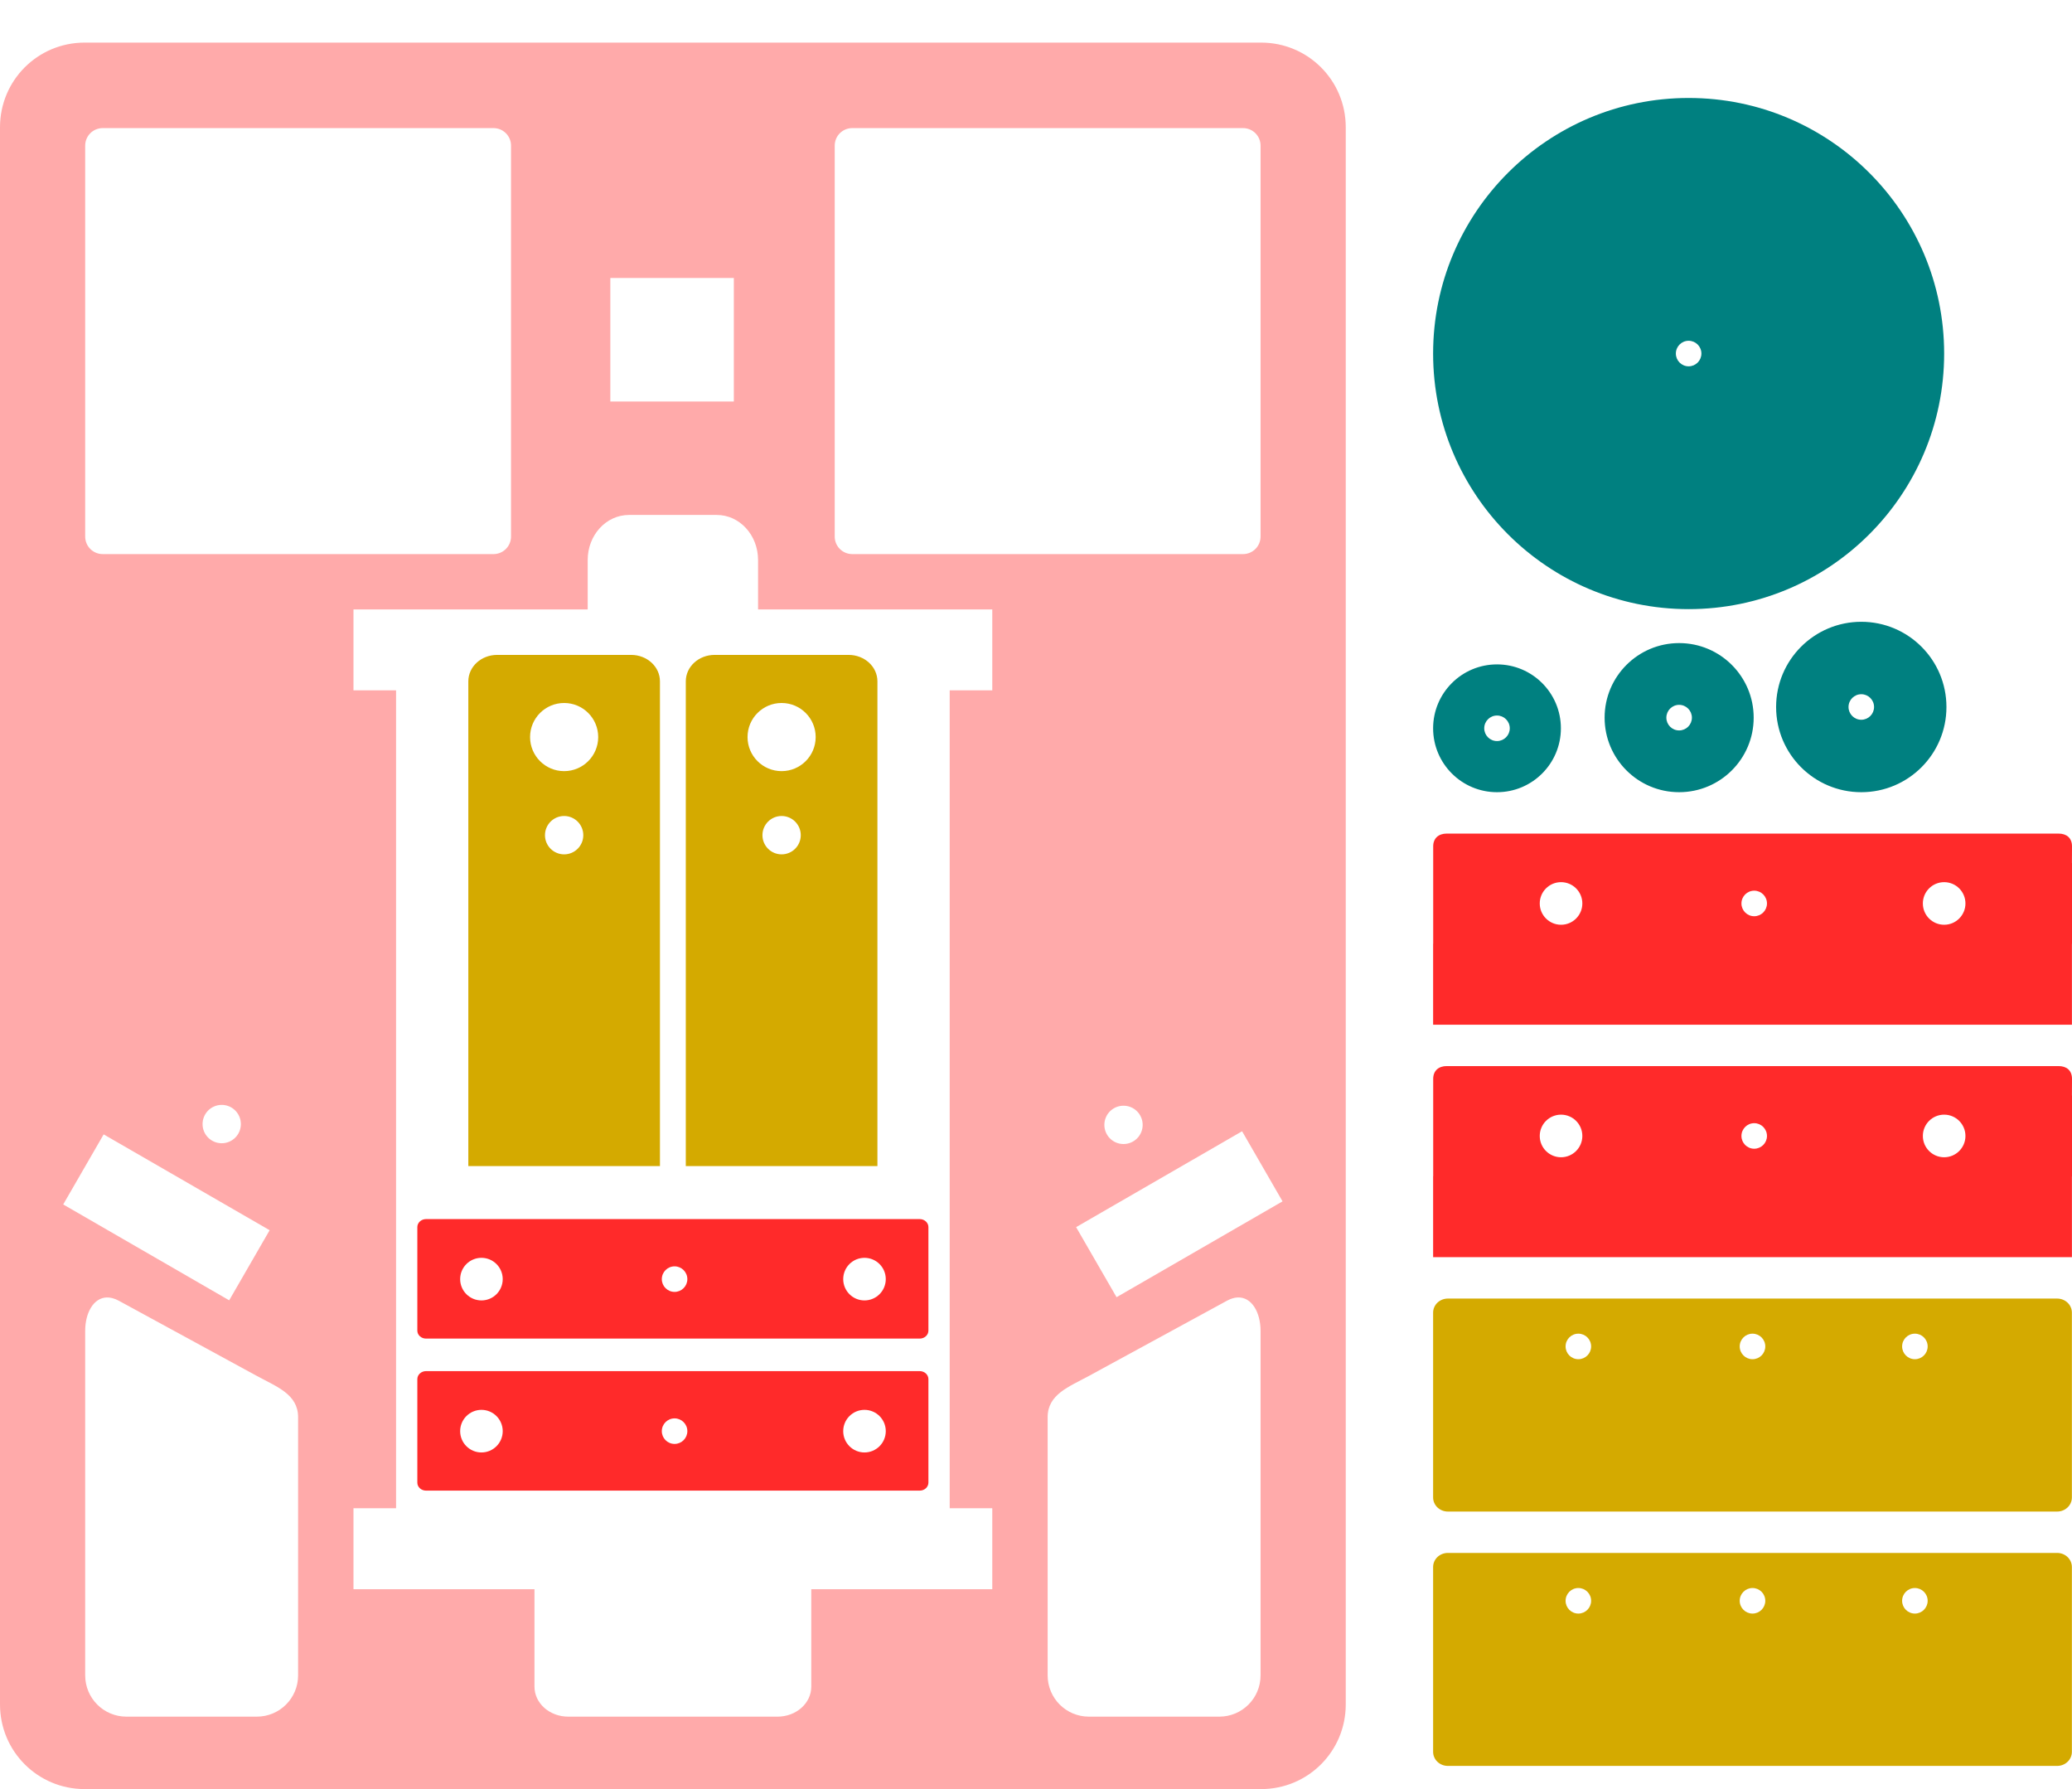 <?xml version="1.0" encoding="UTF-8" standalone="no"?>
<!-- Created with Inkscape (http://www.inkscape.org/) -->

<svg
   xmlns:dc="http://purl.org/dc/elements/1.1/"
   xmlns:cc="http://creativecommons.org/ns#"
   xmlns:rdf="http://www.w3.org/1999/02/22-rdf-syntax-ns#"
   xmlns:svg="http://www.w3.org/2000/svg"
   xmlns="http://www.w3.org/2000/svg"
   xmlns:sodipodi="http://sodipodi.sourceforge.net/DTD/sodipodi-0.dtd"
   xmlns:inkscape="http://www.inkscape.org/namespaces/inkscape"
   width="1723.945"
   height="1488.183"
   id="svg2"
   version="1.1"
   inkscape:version="0.48.0 r9654"
   sodipodi:docname="top.svg">
  <defs
     id="defs4">
    <inkscape:perspective
       sodipodi:type="inkscape:persp3d"
       inkscape:vp_x="0 : 526.18109 : 1"
       inkscape:vp_y="0 : 1000 : 0"
       inkscape:vp_z="744.09448 : 526.18109 : 1"
       inkscape:persp3d-origin="372.04724 : 350.78739 : 1"
       id="perspective10" />
    <inkscape:perspective
       id="perspective3602"
       inkscape:persp3d-origin="0.5 : 0.33333333 : 1"
       inkscape:vp_z="1 : 0.5 : 1"
       inkscape:vp_y="0 : 1000 : 0"
       inkscape:vp_x="0 : 0.5 : 1"
       sodipodi:type="inkscape:persp3d" />
    <inkscape:perspective
       id="perspective3630"
       inkscape:persp3d-origin="0.5 : 0.33333333 : 1"
       inkscape:vp_z="1 : 0.5 : 1"
       inkscape:vp_y="0 : 1000 : 0"
       inkscape:vp_x="0 : 0.5 : 1"
       sodipodi:type="inkscape:persp3d" />
    <inkscape:perspective
       id="perspective4874"
       inkscape:persp3d-origin="0.5 : 0.33333333 : 1"
       inkscape:vp_z="1 : 0.5 : 1"
       inkscape:vp_y="0 : 1000 : 0"
       inkscape:vp_x="0 : 0.5 : 1"
       sodipodi:type="inkscape:persp3d" />
    <inkscape:perspective
       id="perspective5137"
       inkscape:persp3d-origin="0.5 : 0.33333333 : 1"
       inkscape:vp_z="1 : 0.5 : 1"
       inkscape:vp_y="0 : 1000 : 0"
       inkscape:vp_x="0 : 0.5 : 1"
       sodipodi:type="inkscape:persp3d" />
    <inkscape:perspective
       id="perspective5178"
       inkscape:persp3d-origin="0.5 : 0.33333333 : 1"
       inkscape:vp_z="1 : 0.5 : 1"
       inkscape:vp_y="0 : 1000 : 0"
       inkscape:vp_x="0 : 0.5 : 1"
       sodipodi:type="inkscape:persp3d" />
    <inkscape:perspective
       id="perspective5206"
       inkscape:persp3d-origin="0.5 : 0.33333333 : 1"
       inkscape:vp_z="1 : 0.5 : 1"
       inkscape:vp_y="0 : 1000 : 0"
       inkscape:vp_x="0 : 0.5 : 1"
       sodipodi:type="inkscape:persp3d" />
    <inkscape:perspective
       id="perspective5299"
       inkscape:persp3d-origin="0.5 : 0.33333333 : 1"
       inkscape:vp_z="1 : 0.5 : 1"
       inkscape:vp_y="0 : 1000 : 0"
       inkscape:vp_x="0 : 0.5 : 1"
       sodipodi:type="inkscape:persp3d" />
    <inkscape:perspective
       id="perspective5339"
       inkscape:persp3d-origin="0.5 : 0.33333333 : 1"
       inkscape:vp_z="1 : 0.5 : 1"
       inkscape:vp_y="0 : 1000 : 0"
       inkscape:vp_x="0 : 0.5 : 1"
       sodipodi:type="inkscape:persp3d" />
    <inkscape:perspective
       id="perspective5339-2"
       inkscape:persp3d-origin="0.5 : 0.33333333 : 1"
       inkscape:vp_z="1 : 0.5 : 1"
       inkscape:vp_y="0 : 1000 : 0"
       inkscape:vp_x="0 : 0.5 : 1"
       sodipodi:type="inkscape:persp3d" />
    <inkscape:perspective
       id="perspective5403"
       inkscape:persp3d-origin="0.5 : 0.33333333 : 1"
       inkscape:vp_z="1 : 0.5 : 1"
       inkscape:vp_y="0 : 1000 : 0"
       inkscape:vp_x="0 : 0.5 : 1"
       sodipodi:type="inkscape:persp3d" />
    <inkscape:perspective
       id="perspective5425"
       inkscape:persp3d-origin="0.5 : 0.33333333 : 1"
       inkscape:vp_z="1 : 0.5 : 1"
       inkscape:vp_y="0 : 1000 : 0"
       inkscape:vp_x="0 : 0.5 : 1"
       sodipodi:type="inkscape:persp3d" />
    <inkscape:perspective
       id="perspective5464"
       inkscape:persp3d-origin="0.5 : 0.33333333 : 1"
       inkscape:vp_z="1 : 0.5 : 1"
       inkscape:vp_y="0 : 1000 : 0"
       inkscape:vp_x="0 : 0.5 : 1"
       sodipodi:type="inkscape:persp3d" />
    <inkscape:perspective
       id="perspective5490"
       inkscape:persp3d-origin="0.5 : 0.33333333 : 1"
       inkscape:vp_z="1 : 0.5 : 1"
       inkscape:vp_y="0 : 1000 : 0"
       inkscape:vp_x="0 : 0.5 : 1"
       sodipodi:type="inkscape:persp3d" />
    <inkscape:perspective
       id="perspective5513"
       inkscape:persp3d-origin="0.5 : 0.33333333 : 1"
       inkscape:vp_z="1 : 0.5 : 1"
       inkscape:vp_y="0 : 1000 : 0"
       inkscape:vp_x="0 : 0.5 : 1"
       sodipodi:type="inkscape:persp3d" />
    <inkscape:perspective
       id="perspective2859"
       inkscape:persp3d-origin="0.5 : 0.33333333 : 1"
       inkscape:vp_z="1 : 0.5 : 1"
       inkscape:vp_y="0 : 1000 : 0"
       inkscape:vp_x="0 : 0.5 : 1"
       sodipodi:type="inkscape:persp3d" />
    <inkscape:perspective
       id="perspective3736"
       inkscape:persp3d-origin="0.5 : 0.33333333 : 1"
       inkscape:vp_z="1 : 0.5 : 1"
       inkscape:vp_y="0 : 1000 : 0"
       inkscape:vp_x="0 : 0.5 : 1"
       sodipodi:type="inkscape:persp3d" />
    <inkscape:perspective
       id="perspective3764"
       inkscape:persp3d-origin="0.5 : 0.33333333 : 1"
       inkscape:vp_z="1 : 0.5 : 1"
       inkscape:vp_y="0 : 1000 : 0"
       inkscape:vp_x="0 : 0.5 : 1"
       sodipodi:type="inkscape:persp3d" />
    <inkscape:perspective
       id="perspective3863"
       inkscape:persp3d-origin="0.5 : 0.33333333 : 1"
       inkscape:vp_z="1 : 0.5 : 1"
       inkscape:vp_y="0 : 1000 : 0"
       inkscape:vp_x="0 : 0.5 : 1"
       sodipodi:type="inkscape:persp3d" />
    <inkscape:perspective
       id="perspective3930"
       inkscape:persp3d-origin="0.5 : 0.33333333 : 1"
       inkscape:vp_z="1 : 0.5 : 1"
       inkscape:vp_y="0 : 1000 : 0"
       inkscape:vp_x="0 : 0.5 : 1"
       sodipodi:type="inkscape:persp3d" />
    <inkscape:perspective
       id="perspective3964"
       inkscape:persp3d-origin="0.5 : 0.33333333 : 1"
       inkscape:vp_z="1 : 0.5 : 1"
       inkscape:vp_y="0 : 1000 : 0"
       inkscape:vp_x="0 : 0.5 : 1"
       sodipodi:type="inkscape:persp3d" />
    <inkscape:perspective
       id="perspective4004"
       inkscape:persp3d-origin="0.5 : 0.33333333 : 1"
       inkscape:vp_z="1 : 0.5 : 1"
       inkscape:vp_y="0 : 1000 : 0"
       inkscape:vp_x="0 : 0.5 : 1"
       sodipodi:type="inkscape:persp3d" />
    <inkscape:perspective
       id="perspective4037"
       inkscape:persp3d-origin="0.5 : 0.33333333 : 1"
       inkscape:vp_z="1 : 0.5 : 1"
       inkscape:vp_y="0 : 1000 : 0"
       inkscape:vp_x="0 : 0.5 : 1"
       sodipodi:type="inkscape:persp3d" />
    <inkscape:perspective
       id="perspective3070"
       inkscape:persp3d-origin="0.5 : 0.33333333 : 1"
       inkscape:vp_z="1 : 0.5 : 1"
       inkscape:vp_y="0 : 1000 : 0"
       inkscape:vp_x="0 : 0.5 : 1"
       sodipodi:type="inkscape:persp3d" />
    <inkscape:perspective
       id="perspective3705"
       inkscape:persp3d-origin="0.5 : 0.33333333 : 1"
       inkscape:vp_z="1 : 0.5 : 1"
       inkscape:vp_y="0 : 1000 : 0"
       inkscape:vp_x="0 : 0.5 : 1"
       sodipodi:type="inkscape:persp3d" />
    <inkscape:perspective
       id="perspective3733"
       inkscape:persp3d-origin="0.5 : 0.33333333 : 1"
       inkscape:vp_z="1 : 0.5 : 1"
       inkscape:vp_y="0 : 1000 : 0"
       inkscape:vp_x="0 : 0.5 : 1"
       sodipodi:type="inkscape:persp3d" />
    <inkscape:perspective
       id="perspective3802"
       inkscape:persp3d-origin="0.5 : 0.33333333 : 1"
       inkscape:vp_z="1 : 0.5 : 1"
       inkscape:vp_y="0 : 1000 : 0"
       inkscape:vp_x="0 : 0.5 : 1"
       sodipodi:type="inkscape:persp3d" />
    <inkscape:perspective
       id="perspective3824"
       inkscape:persp3d-origin="0.5 : 0.33333333 : 1"
       inkscape:vp_z="1 : 0.5 : 1"
       inkscape:vp_y="0 : 1000 : 0"
       inkscape:vp_x="0 : 0.5 : 1"
       sodipodi:type="inkscape:persp3d" />
    <inkscape:perspective
       id="perspective3848"
       inkscape:persp3d-origin="0.5 : 0.33333333 : 1"
       inkscape:vp_z="1 : 0.5 : 1"
       inkscape:vp_y="0 : 1000 : 0"
       inkscape:vp_x="0 : 0.5 : 1"
       sodipodi:type="inkscape:persp3d" />
    <inkscape:perspective
       id="perspective3874"
       inkscape:persp3d-origin="0.5 : 0.33333333 : 1"
       inkscape:vp_z="1 : 0.5 : 1"
       inkscape:vp_y="0 : 1000 : 0"
       inkscape:vp_x="0 : 0.5 : 1"
       sodipodi:type="inkscape:persp3d" />
    <inkscape:perspective
       id="perspective3898"
       inkscape:persp3d-origin="0.5 : 0.33333333 : 1"
       inkscape:vp_z="1 : 0.5 : 1"
       inkscape:vp_y="0 : 1000 : 0"
       inkscape:vp_x="0 : 0.5 : 1"
       sodipodi:type="inkscape:persp3d" />
    <inkscape:perspective
       id="perspective3934"
       inkscape:persp3d-origin="0.5 : 0.33333333 : 1"
       inkscape:vp_z="1 : 0.5 : 1"
       inkscape:vp_y="0 : 1000 : 0"
       inkscape:vp_x="0 : 0.5 : 1"
       sodipodi:type="inkscape:persp3d" />
    <inkscape:perspective
       id="perspective3967"
       inkscape:persp3d-origin="0.5 : 0.33333333 : 1"
       inkscape:vp_z="1 : 0.5 : 1"
       inkscape:vp_y="0 : 1000 : 0"
       inkscape:vp_x="0 : 0.5 : 1"
       sodipodi:type="inkscape:persp3d" />
    <inkscape:perspective
       id="perspective3991"
       inkscape:persp3d-origin="0.5 : 0.33333333 : 1"
       inkscape:vp_z="1 : 0.5 : 1"
       inkscape:vp_y="0 : 1000 : 0"
       inkscape:vp_x="0 : 0.5 : 1"
       sodipodi:type="inkscape:persp3d" />
    <inkscape:perspective
       id="perspective4013"
       inkscape:persp3d-origin="0.5 : 0.33333333 : 1"
       inkscape:vp_z="1 : 0.5 : 1"
       inkscape:vp_y="0 : 1000 : 0"
       inkscape:vp_x="0 : 0.5 : 1"
       sodipodi:type="inkscape:persp3d" />
    <inkscape:perspective
       id="perspective4051"
       inkscape:persp3d-origin="0.5 : 0.33333333 : 1"
       inkscape:vp_z="1 : 0.5 : 1"
       inkscape:vp_y="0 : 1000 : 0"
       inkscape:vp_x="0 : 0.5 : 1"
       sodipodi:type="inkscape:persp3d" />
    <inkscape:perspective
       id="perspective4077"
       inkscape:persp3d-origin="0.5 : 0.33333333 : 1"
       inkscape:vp_z="1 : 0.5 : 1"
       inkscape:vp_y="0 : 1000 : 0"
       inkscape:vp_x="0 : 0.5 : 1"
       sodipodi:type="inkscape:persp3d" />
    <inkscape:perspective
       id="perspective4105"
       inkscape:persp3d-origin="0.5 : 0.33333333 : 1"
       inkscape:vp_z="1 : 0.5 : 1"
       inkscape:vp_y="0 : 1000 : 0"
       inkscape:vp_x="0 : 0.5 : 1"
       sodipodi:type="inkscape:persp3d" />
    <inkscape:perspective
       id="perspective4129"
       inkscape:persp3d-origin="0.5 : 0.33333333 : 1"
       inkscape:vp_z="1 : 0.5 : 1"
       inkscape:vp_y="0 : 1000 : 0"
       inkscape:vp_x="0 : 0.5 : 1"
       sodipodi:type="inkscape:persp3d" />
    <inkscape:perspective
       id="perspective4175"
       inkscape:persp3d-origin="0.5 : 0.33333333 : 1"
       inkscape:vp_z="1 : 0.5 : 1"
       inkscape:vp_y="0 : 1000 : 0"
       inkscape:vp_x="0 : 0.5 : 1"
       sodipodi:type="inkscape:persp3d" />
    <inkscape:perspective
       id="perspective4197"
       inkscape:persp3d-origin="0.5 : 0.33333333 : 1"
       inkscape:vp_z="1 : 0.5 : 1"
       inkscape:vp_y="0 : 1000 : 0"
       inkscape:vp_x="0 : 0.5 : 1"
       sodipodi:type="inkscape:persp3d" />
    <inkscape:perspective
       id="perspective4224"
       inkscape:persp3d-origin="0.5 : 0.33333333 : 1"
       inkscape:vp_z="1 : 0.5 : 1"
       inkscape:vp_y="0 : 1000 : 0"
       inkscape:vp_x="0 : 0.5 : 1"
       sodipodi:type="inkscape:persp3d" />
    <inkscape:perspective
       id="perspective4252"
       inkscape:persp3d-origin="0.5 : 0.33333333 : 1"
       inkscape:vp_z="1 : 0.5 : 1"
       inkscape:vp_y="0 : 1000 : 0"
       inkscape:vp_x="0 : 0.5 : 1"
       sodipodi:type="inkscape:persp3d" />
    <inkscape:perspective
       id="perspective4274"
       inkscape:persp3d-origin="0.5 : 0.33333333 : 1"
       inkscape:vp_z="1 : 0.5 : 1"
       inkscape:vp_y="0 : 1000 : 0"
       inkscape:vp_x="0 : 0.5 : 1"
       sodipodi:type="inkscape:persp3d" />
    <inkscape:perspective
       id="perspective4296"
       inkscape:persp3d-origin="0.5 : 0.33333333 : 1"
       inkscape:vp_z="1 : 0.5 : 1"
       inkscape:vp_y="0 : 1000 : 0"
       inkscape:vp_x="0 : 0.5 : 1"
       sodipodi:type="inkscape:persp3d" />
    <inkscape:perspective
       id="perspective4333"
       inkscape:persp3d-origin="0.5 : 0.33333333 : 1"
       inkscape:vp_z="1 : 0.5 : 1"
       inkscape:vp_y="0 : 1000 : 0"
       inkscape:vp_x="0 : 0.5 : 1"
       sodipodi:type="inkscape:persp3d" />
    <inkscape:perspective
       id="perspective4355"
       inkscape:persp3d-origin="0.5 : 0.33333333 : 1"
       inkscape:vp_z="1 : 0.5 : 1"
       inkscape:vp_y="0 : 1000 : 0"
       inkscape:vp_x="0 : 0.5 : 1"
       sodipodi:type="inkscape:persp3d" />
    <inkscape:perspective
       id="perspective4387"
       inkscape:persp3d-origin="0.5 : 0.33333333 : 1"
       inkscape:vp_z="1 : 0.5 : 1"
       inkscape:vp_y="0 : 1000 : 0"
       inkscape:vp_x="0 : 0.5 : 1"
       sodipodi:type="inkscape:persp3d" />
    <inkscape:perspective
       id="perspective4432"
       inkscape:persp3d-origin="0.5 : 0.33333333 : 1"
       inkscape:vp_z="1 : 0.5 : 1"
       inkscape:vp_y="0 : 1000 : 0"
       inkscape:vp_x="0 : 0.5 : 1"
       sodipodi:type="inkscape:persp3d" />
    <inkscape:perspective
       id="perspective4463"
       inkscape:persp3d-origin="0.5 : 0.33333333 : 1"
       inkscape:vp_z="1 : 0.5 : 1"
       inkscape:vp_y="0 : 1000 : 0"
       inkscape:vp_x="0 : 0.5 : 1"
       sodipodi:type="inkscape:persp3d" />
    <inkscape:perspective
       id="perspective4496"
       inkscape:persp3d-origin="0.5 : 0.33333333 : 1"
       inkscape:vp_z="1 : 0.5 : 1"
       inkscape:vp_y="0 : 1000 : 0"
       inkscape:vp_x="0 : 0.5 : 1"
       sodipodi:type="inkscape:persp3d" />
    <inkscape:perspective
       id="perspective4522"
       inkscape:persp3d-origin="0.5 : 0.33333333 : 1"
       inkscape:vp_z="1 : 0.5 : 1"
       inkscape:vp_y="0 : 1000 : 0"
       inkscape:vp_x="0 : 0.5 : 1"
       sodipodi:type="inkscape:persp3d" />
    <inkscape:perspective
       id="perspective4549"
       inkscape:persp3d-origin="0.5 : 0.33333333 : 1"
       inkscape:vp_z="1 : 0.5 : 1"
       inkscape:vp_y="0 : 1000 : 0"
       inkscape:vp_x="0 : 0.5 : 1"
       sodipodi:type="inkscape:persp3d" />
    <inkscape:perspective
       id="perspective4576"
       inkscape:persp3d-origin="0.5 : 0.33333333 : 1"
       inkscape:vp_z="1 : 0.5 : 1"
       inkscape:vp_y="0 : 1000 : 0"
       inkscape:vp_x="0 : 0.5 : 1"
       sodipodi:type="inkscape:persp3d" />
    <inkscape:perspective
       id="perspective4598"
       inkscape:persp3d-origin="0.5 : 0.33333333 : 1"
       inkscape:vp_z="1 : 0.5 : 1"
       inkscape:vp_y="0 : 1000 : 0"
       inkscape:vp_x="0 : 0.5 : 1"
       sodipodi:type="inkscape:persp3d" />
    <inkscape:perspective
       id="perspective4620"
       inkscape:persp3d-origin="0.5 : 0.33333333 : 1"
       inkscape:vp_z="1 : 0.5 : 1"
       inkscape:vp_y="0 : 1000 : 0"
       inkscape:vp_x="0 : 0.5 : 1"
       sodipodi:type="inkscape:persp3d" />
    <inkscape:perspective
       id="perspective4646"
       inkscape:persp3d-origin="0.5 : 0.33333333 : 1"
       inkscape:vp_z="1 : 0.5 : 1"
       inkscape:vp_y="0 : 1000 : 0"
       inkscape:vp_x="0 : 0.5 : 1"
       sodipodi:type="inkscape:persp3d" />
    <inkscape:perspective
       id="perspective4670"
       inkscape:persp3d-origin="0.5 : 0.33333333 : 1"
       inkscape:vp_z="1 : 0.5 : 1"
       inkscape:vp_y="0 : 1000 : 0"
       inkscape:vp_x="0 : 0.5 : 1"
       sodipodi:type="inkscape:persp3d" />
    <inkscape:perspective
       id="perspective4692"
       inkscape:persp3d-origin="0.5 : 0.33333333 : 1"
       inkscape:vp_z="1 : 0.5 : 1"
       inkscape:vp_y="0 : 1000 : 0"
       inkscape:vp_x="0 : 0.5 : 1"
       sodipodi:type="inkscape:persp3d" />
    <inkscape:perspective
       id="perspective4714"
       inkscape:persp3d-origin="0.5 : 0.33333333 : 1"
       inkscape:vp_z="1 : 0.5 : 1"
       inkscape:vp_y="0 : 1000 : 0"
       inkscape:vp_x="0 : 0.5 : 1"
       sodipodi:type="inkscape:persp3d" />
    <inkscape:perspective
       id="perspective4736"
       inkscape:persp3d-origin="0.5 : 0.33333333 : 1"
       inkscape:vp_z="1 : 0.5 : 1"
       inkscape:vp_y="0 : 1000 : 0"
       inkscape:vp_x="0 : 0.5 : 1"
       sodipodi:type="inkscape:persp3d" />
  </defs>
  <sodipodi:namedview
     id="base"
     pagecolor="#ffffff"
     bordercolor="#666666"
     borderopacity="1.0"
     inkscape:pageopacity="0.0"
     inkscape:pageshadow="2"
     inkscape:zoom="0.16"
     inkscape:cx="-1166.8803"
     inkscape:cy="884.57712"
     inkscape:document-units="mm"
     inkscape:current-layer="layer1"
     showgrid="false"
     showguides="true"
     inkscape:guide-bbox="true"
     inkscape:window-width="1440"
     inkscape:window-height="827"
     inkscape:window-x="0"
     inkscape:window-y="24"
     inkscape:window-maximized="1"
     showborder="true"
     inkscape:showpageshadow="false"
     units="mm"
     inkscape:snap-grids="true"
     guidetolerance="20"
     gridtolerance="10"
     fit-margin-top="10"
     fit-margin-left="0"
     fit-margin-right="0"
     fit-margin-bottom="0">
    <sodipodi:guide
       orientation="1,0"
       position="0,1531.67"
       id="guide3665" />
    <sodipodi:guide
       orientation="1,0"
       position="0,1531.67"
       id="guide3667" />
    <sodipodi:guide
       orientation="1,0"
       position="0,1531.67"
       id="guide3669" />
    <sodipodi:guide
       orientation="1,0"
       position="0,1531.67"
       id="guide3671" />
    <sodipodi:guide
       orientation="0,1"
       position="659.024,1452.754"
       id="guide3675" />
    <sodipodi:guide
       orientation="1,0"
       position="1119.685,1701.432"
       id="guide3677" />
    <sodipodi:guide
       orientation="0,1"
       position="559.843,1204.723"
       id="guide3683" />
    <sodipodi:guide
       orientation="0,1"
       position="-329.688,1382.307"
       id="guide4660" />
    <inkscape:grid
       type="xygrid"
       id="grid4397"
       empspacing="4"
       visible="true"
       enabled="true"
       snapvisiblegridlinesonly="true"
       units="mm"
       dotted="false"
       spacingx="1mm"
       spacingy="1mm" />
    <sodipodi:guide
       orientation="-0.866,0.5"
       position="559.843,1204.723"
       id="guide4932" />
    <sodipodi:guide
       orientation="0.866,0.5"
       position="559.843,1204.723"
       id="guide4936" />
    <sodipodi:guide
       orientation="1,0"
       position="70.866,436.994"
       id="guide4962" />
    <sodipodi:guide
       orientation="1,0"
       position="1047.402,1018.752"
       id="guide4964" />
  </sodipodi:namedview>
  <g
     inkscape:label="Layer 1"
     inkscape:groupmode="layer"
     id="layer1"
     transform="translate(0,400.388)">
    <g
       id="g3900" />
    <path
       style="fill:#d4aa00;fill-opacity:1;stroke:none"
       d="m 1711.57,1068.514 c 6.809,0 12.281,-5.227 12.281,-11.719 l 0,-153.719 c 0,-6.492 -5.473,-11.719 -12.281,-11.719 l -506.906,0 c -6.809,0 -12.281,5.226 -12.281,11.719 l 0,153.719 c 0,6.492 5.473,11.719 12.281,11.719 l 506.906,0 z M 1593.226,941.795 c -5.871,0 -10.625,-4.754 -10.625,-10.625 0,-5.871 4.754,-10.625 10.625,-10.625 5.871,0 10.625,4.754 10.625,10.625 0,5.871 -4.754,10.625 -10.625,10.625 z m -135.094,0 c -5.871,0 -10.656,-4.754 -10.656,-10.625 0,-5.871 4.786,-10.625 10.656,-10.625 5.871,0 10.625,4.754 10.625,10.625 0,5.871 -4.754,10.625 -10.625,10.625 z m -144.906,0 c -5.871,0 -10.625,-4.754 -10.625,-10.625 0,-5.871 4.754,-10.625 10.625,-10.625 5.871,0 10.625,4.754 10.625,10.625 0,5.871 -4.754,10.625 -10.625,10.625 z"
       id="rect4214"
       inkscape:connector-curvature="0" />
    <path
       style="fill:#ff2a2a;fill-opacity:1;stroke:none"
       d="m 1203.695,292.995 c -6.636,0 -11.25,3.776 -11.25,10.625 l 0,13.844 0,0.25 0,66.938 -0.062,0 0,67.312 531.5,0 0,-67.187 0.062,0 0,-67.313 -0.062,0 0.062,-13.844 c 2e-4,-7.125 -4.614,-10.625 -11.25,-10.625 z m 95.125,40.406 c 9.785,0 17.719,7.934 17.719,17.719 0,9.785 -7.934,17.719 -17.719,17.719 -9.784,0 -17.719,-7.934 -17.719,-17.719 0,-9.785 7.934,-17.719 17.719,-17.719 z m 318.75,0 c 9.785,0 17.719,7.934 17.719,17.719 0,9.785 -7.934,17.719 -17.719,17.719 -9.784,0 -17.719,-7.934 -17.719,-17.719 0,-9.785 7.934,-17.719 17.719,-17.719 z m -158.031,7.094 c 5.871,0 10.625,4.754 10.625,10.625 0,5.871 -4.754,10.625 -10.625,10.625 -5.871,0 -10.625,-4.754 -10.625,-10.625 0,-5.871 4.754,-10.625 10.625,-10.625 z"
       id="rect4313-2"
       inkscape:connector-curvature="0"
       sodipodi:nodetypes="sscccccccccccsssssssssssssssss" />
    <path
       style="fill:#ff2a2a;fill-opacity:1;stroke:none"
       d="m 354.484,613.664 c -4.013,0 -7.25,2.984 -7.25,6.656 l 0,9.625 0,1.437 0,63.969 0,1.906 0,9.188 c 0,3.672 3.237,6.625 7.25,6.625 l 410.719,0 c 4.013,0 7.25,-2.953 7.25,-6.625 l 0,-9.188 0,-1.906 0,-63.969 0,-1.437 0,-9.625 c 1e-4,-3.673 -3.237,-6.656 -7.25,-6.656 l -410.719,0 z m 46.094,32.219 c 9.784,0 17.688,7.934 17.688,17.719 0,9.785 -7.904,17.719 -17.688,17.719 -9.783,0 -17.719,-7.934 -17.719,-17.719 0,-9.785 7.935,-17.719 17.719,-17.719 z m 318.688,0 c 9.783,0 17.719,7.934 17.719,17.719 0,9.785 -7.935,17.719 -17.719,17.719 -9.784,0 -17.688,-7.934 -17.688,-17.719 0,-9.785 7.904,-17.719 17.688,-17.719 z m -158,7.094 c 5.87,0 10.625,4.754 10.625,10.625 0,5.871 -4.755,10.625 -10.625,10.625 -5.87,0 -10.625,-4.754 -10.625,-10.625 0,-5.871 4.755,-10.625 10.625,-10.625 z"
       id="rect4313-3"
       inkscape:connector-curvature="0" />
    <path
       style="fill:#ff2a2a;fill-opacity:1;stroke:none"
       d="m 354.484,740.121 c -4.013,0 -7.25,2.984 -7.25,6.656 l 0,9.625 0,1.437 0,63.969 0,1.906 0,9.188 c 0,3.672 3.237,6.625 7.25,6.625 l 410.719,0 c 4.013,0 7.25,-2.953 7.25,-6.625 l 0,-9.188 0,-1.906 0,-63.969 0,-1.437 0,-9.625 c 1e-4,-3.673 -3.237,-6.656 -7.25,-6.656 l -410.719,0 z m 46.094,32.219 c 9.784,0 17.688,7.934 17.688,17.719 0,9.785 -7.904,17.719 -17.688,17.719 -9.783,0 -17.719,-7.934 -17.719,-17.719 0,-9.785 7.935,-17.719 17.719,-17.719 z m 318.688,0 c 9.783,0 17.719,7.934 17.719,17.719 0,9.785 -7.935,17.719 -17.719,17.719 -9.784,0 -17.688,-7.934 -17.688,-17.719 0,-9.785 7.904,-17.719 17.688,-17.719 z m -158,7.094 c 5.87,0 10.625,4.754 10.625,10.625 0,5.871 -4.755,10.625 -10.625,10.625 -5.87,0 -10.625,-4.754 -10.625,-10.625 0,-5.871 4.755,-10.625 10.625,-10.625 z"
       id="rect4313-3-9"
       inkscape:connector-curvature="0" />
    <path
       style="fill:#d4aa00;fill-opacity:1;stroke:none"
       d="m 1711.57,856.934 c 6.809,0 12.281,-5.226 12.281,-11.719 l 0,-153.719 c 0,-6.492 -5.473,-11.719 -12.281,-11.719 l -506.906,0 c -6.809,0 -12.281,5.226 -12.281,11.719 l 0,153.719 c 0,6.492 5.473,11.719 12.281,11.719 l 506.906,0 z m -118.344,-126.719 c -5.871,0 -10.625,-4.754 -10.625,-10.625 0,-5.871 4.754,-10.625 10.625,-10.625 5.871,0 10.625,4.754 10.625,10.625 0,5.871 -4.754,10.625 -10.625,10.625 z m -135.094,0 c -5.871,0 -10.656,-4.754 -10.656,-10.625 0,-5.871 4.786,-10.625 10.656,-10.625 5.871,0 10.625,4.754 10.625,10.625 0,5.871 -4.754,10.625 -10.625,10.625 z m -144.906,0 c -5.871,0 -10.625,-4.754 -10.625,-10.625 0,-5.871 4.754,-10.625 10.625,-10.625 5.871,0 10.625,4.754 10.625,10.625 0,5.871 -4.754,10.625 -10.625,10.625 z"
       id="rect4214-8"
       inkscape:connector-curvature="0" />
    <path
       style="fill:#ffaaaa;fill-opacity:1;stroke:none"
       d="M 70.438,687.406 C 31.409,687.406 0,718.816 0,757.844 L 0,2069.719 c 0,39.028 31.409,70.437 70.438,70.437 l 978.812,0 c 39.028,0 70.438,-31.409 70.438,-70.437 l 0,-1311.875 c 0,-39.028 -31.409,-70.438 -70.438,-70.438 l -978.812,0 z m 15.031,71.125 325.125,0 c 8.084,0 14.594,6.51 14.594,14.594 l 0,325.156 c 0,8.084 -6.51,14.594 -14.594,14.594 l -325.125,0 c -8.084,0 -14.594,-6.51 -14.594,-14.594 l 0,-325.156 c 0,-8.084 6.51,-14.594 14.594,-14.594 z m 623.625,0 325.125,0 c 8.084,0 14.594,6.51 14.594,14.594 l 0,325.156 c 0,8.084 -6.51,14.594 -14.594,14.594 l -325.125,0 c -8.084,0 -14.594,-6.51 -14.594,-14.594 l 0,-325.156 c 0,-8.084 6.51,-14.594 14.594,-14.594 z m -201.281,124.688 102.75,0 0,102.75 -102.75,0 0,-102.75 z m 15.531,197.094 73,0 c 19.044,0 34.375,16.725 34.375,37.5 l 0,41.094 194.875,0 0,67.313 -35.438,0 0,680.312 35.438,0 0,67.344 -150.594,0 0,81.031 c 0,13.85 -12.544,25 -28.125,25 l -174.062,0 c -15.581,0 -28.125,-11.15 -28.125,-25 l 0,-81.031 -150.594,0 0,-67.344 35.438,0 0,-680.312 -35.438,0 0,-67.313 194.875,0 0,-41.094 c 0,-20.775 15.331,-37.5 34.375,-37.5 z m -338.875,490.719 c 8.806,0 15.938,7.163 15.938,15.969 0,8.806 -7.131,15.938 -15.938,15.938 -8.806,0 -15.938,-7.131 -15.938,-15.938 0,-8.806 7.131,-15.969 15.938,-15.969 z m 750.312,0.688 c 8.806,0 15.938,7.131 15.938,15.937 0,8.806 -7.131,15.938 -15.938,15.938 -8.806,0 -15.938,-7.131 -15.938,-15.938 0,-8.806 7.131,-15.938 15.938,-15.937 z m 98.656,21.25 33.656,58.312 L 929,1731 l -33.656,-58.281 138.094,-79.75 z m -947.188,2.594 138.094,79.719 -33.656,58.313 -138.094,-79.75 33.656,-58.281 z m 2.438,135.656 c 3.073,-0.117 6.498,0.727 10.156,2.719 l 114.812,62.531 c 16.725,9.107 34.375,15.331 34.375,34.375 l 0,214.687 c 0,19.044 -15.331,34.375 -34.375,34.375 l -108.406,0 c -19.044,0 -34.375,-15.331 -34.375,-34.375 l 0,-286.5 c 0,-14.878 6.836,-27.394 17.812,-27.812 z m 940.969,0 c 11.753,-0.587 19.156,12.339 19.156,27.812 l 0,286.5 c 0,19.044 -15.331,34.375 -34.375,34.375 l -108.406,0 c -19.044,0 -34.375,-15.331 -34.375,-34.375 l 0,-214.687 c 0,-19.044 17.65,-25.268 34.375,-34.375 l 114.813,-62.531 c 3.136,-1.708 6.1,-2.583 8.812,-2.719 z"
       transform="translate(0,-1052.361)"
       id="rect4890"
       inkscape:connector-curvature="0" />
    <g
       id="g3087"
       transform="translate(-6.628,0)">
      <path
         sodipodi:nodetypes="ssccccsssssssssssss"
         id="rect3695-5"
         d="m 601.222,144.363 c -13.296,0 -24,9.812 -24,22 l 0,403.187 24,0 111.438,0 24,0 0,-403.187 c 0,-12.188 -10.704,-22 -24,-22 z m 55.719,40 c 15.655,0 28.344,12.688 28.344,28.344 0,15.655 -12.688,28.344 -28.344,28.344 -15.655,0 -28.344,-12.688 -28.344,-28.344 0,-15.655 12.688,-28.344 28.344,-28.344 z m 0,94 c 8.806,0 15.938,7.163 15.938,15.969 0,8.806 -7.131,15.938 -15.938,15.938 -8.806,0 -15.938,-7.131 -15.938,-15.938 0,-8.806 7.131,-15.969 15.938,-15.969 z"
         style="fill:#d4aa00;fill-opacity:1;stroke:none"
         inkscape:connector-curvature="0" />
      <path
         sodipodi:nodetypes="ssccccsssssssssssss"
         id="rect3695-5-4"
         d="m 420.284,144.363 c -13.296,0 -24,9.812 -24,22 l 0,403.187 24,0 111.438,0 24,0 0,-403.187 c 0,-12.188 -10.704,-22 -24,-22 z m 55.719,40 c 15.655,0 28.344,12.688 28.344,28.344 0,15.655 -12.688,28.344 -28.344,28.344 -15.655,0 -28.344,-12.688 -28.344,-28.344 0,-15.655 12.688,-28.344 28.344,-28.344 z m 0,94 c 8.806,0 15.938,7.163 15.938,15.969 0,8.806 -7.131,15.938 -15.938,15.938 -8.806,0 -15.938,-7.131 -15.938,-15.938 0,-8.806 7.131,-15.969 15.938,-15.969 z"
         style="fill:#d4aa00;fill-opacity:1;stroke:none"
         inkscape:connector-curvature="0" />
    </g>
    <path
       style="fill:#ff2a2a;fill-opacity:1;stroke:none"
       d="m 1203.695,486.386 c -6.636,0 -11.25,3.776 -11.25,10.625 l 0,13.844 0,0.25 0,66.938 -0.062,0 0,67.312 531.5,0 0,-67.187 0.062,0 0,-67.313 -0.062,0 0.062,-13.844 c 2e-4,-7.125 -4.614,-10.625 -11.25,-10.625 z m 95.125,40.406 c 9.785,0 17.719,7.934 17.719,17.719 0,9.785 -7.934,17.719 -17.719,17.719 -9.784,0 -17.719,-7.934 -17.719,-17.719 0,-9.785 7.934,-17.719 17.719,-17.719 z m 318.75,0 c 9.785,0 17.719,7.934 17.719,17.719 0,9.785 -7.934,17.719 -17.719,17.719 -9.784,0 -17.719,-7.934 -17.719,-17.719 0,-9.785 7.934,-17.719 17.719,-17.719 z m -158.031,7.094 c 5.871,0 10.625,4.754 10.625,10.625 0,5.871 -4.754,10.625 -10.625,10.625 -5.871,0 -10.625,-4.754 -10.625,-10.625 0,-5.871 4.754,-10.625 10.625,-10.625 z"
       id="rect4313-2-4"
       inkscape:connector-curvature="0"
       sodipodi:nodetypes="sscccccccccccsssssssssssssssss" />
    <path
       inkscape:connector-curvature="0"
       style="fill:#008080;fill-opacity:1;stroke:none"
       d="m 1548.632,116.822 c -39.138,0 -70.875,31.737 -70.875,70.875 0,39.138 31.737,70.875 70.875,70.875 39.138,0 70.844,-31.737 70.844,-70.875 -10e-5,-39.138 -31.706,-70.875 -70.844,-70.875 z M 1397.07,134.54 c -34.246,0 -62,27.785 -62,62.031 0,34.246 27.754,62 62,62 34.246,0 62.031,-27.754 62.031,-62 -10e-5,-34.246 -27.785,-62.031 -62.031,-62.031 z m -151.531,17.719 c -29.354,0 -53.156,23.803 -53.156,53.156 0,29.354 23.802,53.156 53.156,53.156 29.354,0 53.156,-23.803 53.156,-53.156 0,-29.354 -23.802,-53.156 -53.156,-53.156 z m 303.094,24.812 c 5.871,0 10.625,4.754 10.625,10.625 0,5.871 -4.754,10.625 -10.625,10.625 -5.871,0 -10.625,-4.754 -10.625,-10.625 0,-5.871 4.754,-10.625 10.625,-10.625 z m -151.562,8.844 c 5.871,0 10.625,4.786 10.625,10.656 0,5.871 -4.754,10.625 -10.625,10.625 -5.871,0 -10.625,-4.754 -10.625,-10.625 0,-5.871 4.754,-10.656 10.625,-10.656 z m -151.531,8.875 c 5.871,0 10.625,4.754 10.625,10.625 0,5.871 -4.754,10.625 -10.625,10.625 -5.871,0 -10.625,-4.754 -10.625,-10.625 0,-5.871 4.754,-10.625 10.625,-10.625 z"
       id="path3115" />
    <path
       style="color:#000000;fill:#008080;fill-opacity:1;fill-rule:nonzero;stroke:none;stroke-width:7.087;marker:none;visibility:visible;display:inline;overflow:visible;enable-background:accumulate"
       d="m 1404.976,-318.897 c -117.415,0 -212.594,95.179 -212.594,212.594 0,117.415 95.179,212.594 212.594,212.594 117.415,0 212.594,-95.179 212.594,-212.594 0,-117.415 -95.179,-212.594 -212.594,-212.594 z m 0,201.969 c 5.871,0 10.625,4.754 10.625,10.625 0,5.871 -4.754,10.625 -10.625,10.625 -5.871,0 -10.625,-4.754 -10.625,-10.625 0,-5.871 4.754,-10.625 10.625,-10.625 z"
       id="path3201"
       inkscape:connector-curvature="0" />
  </g>
</svg>

